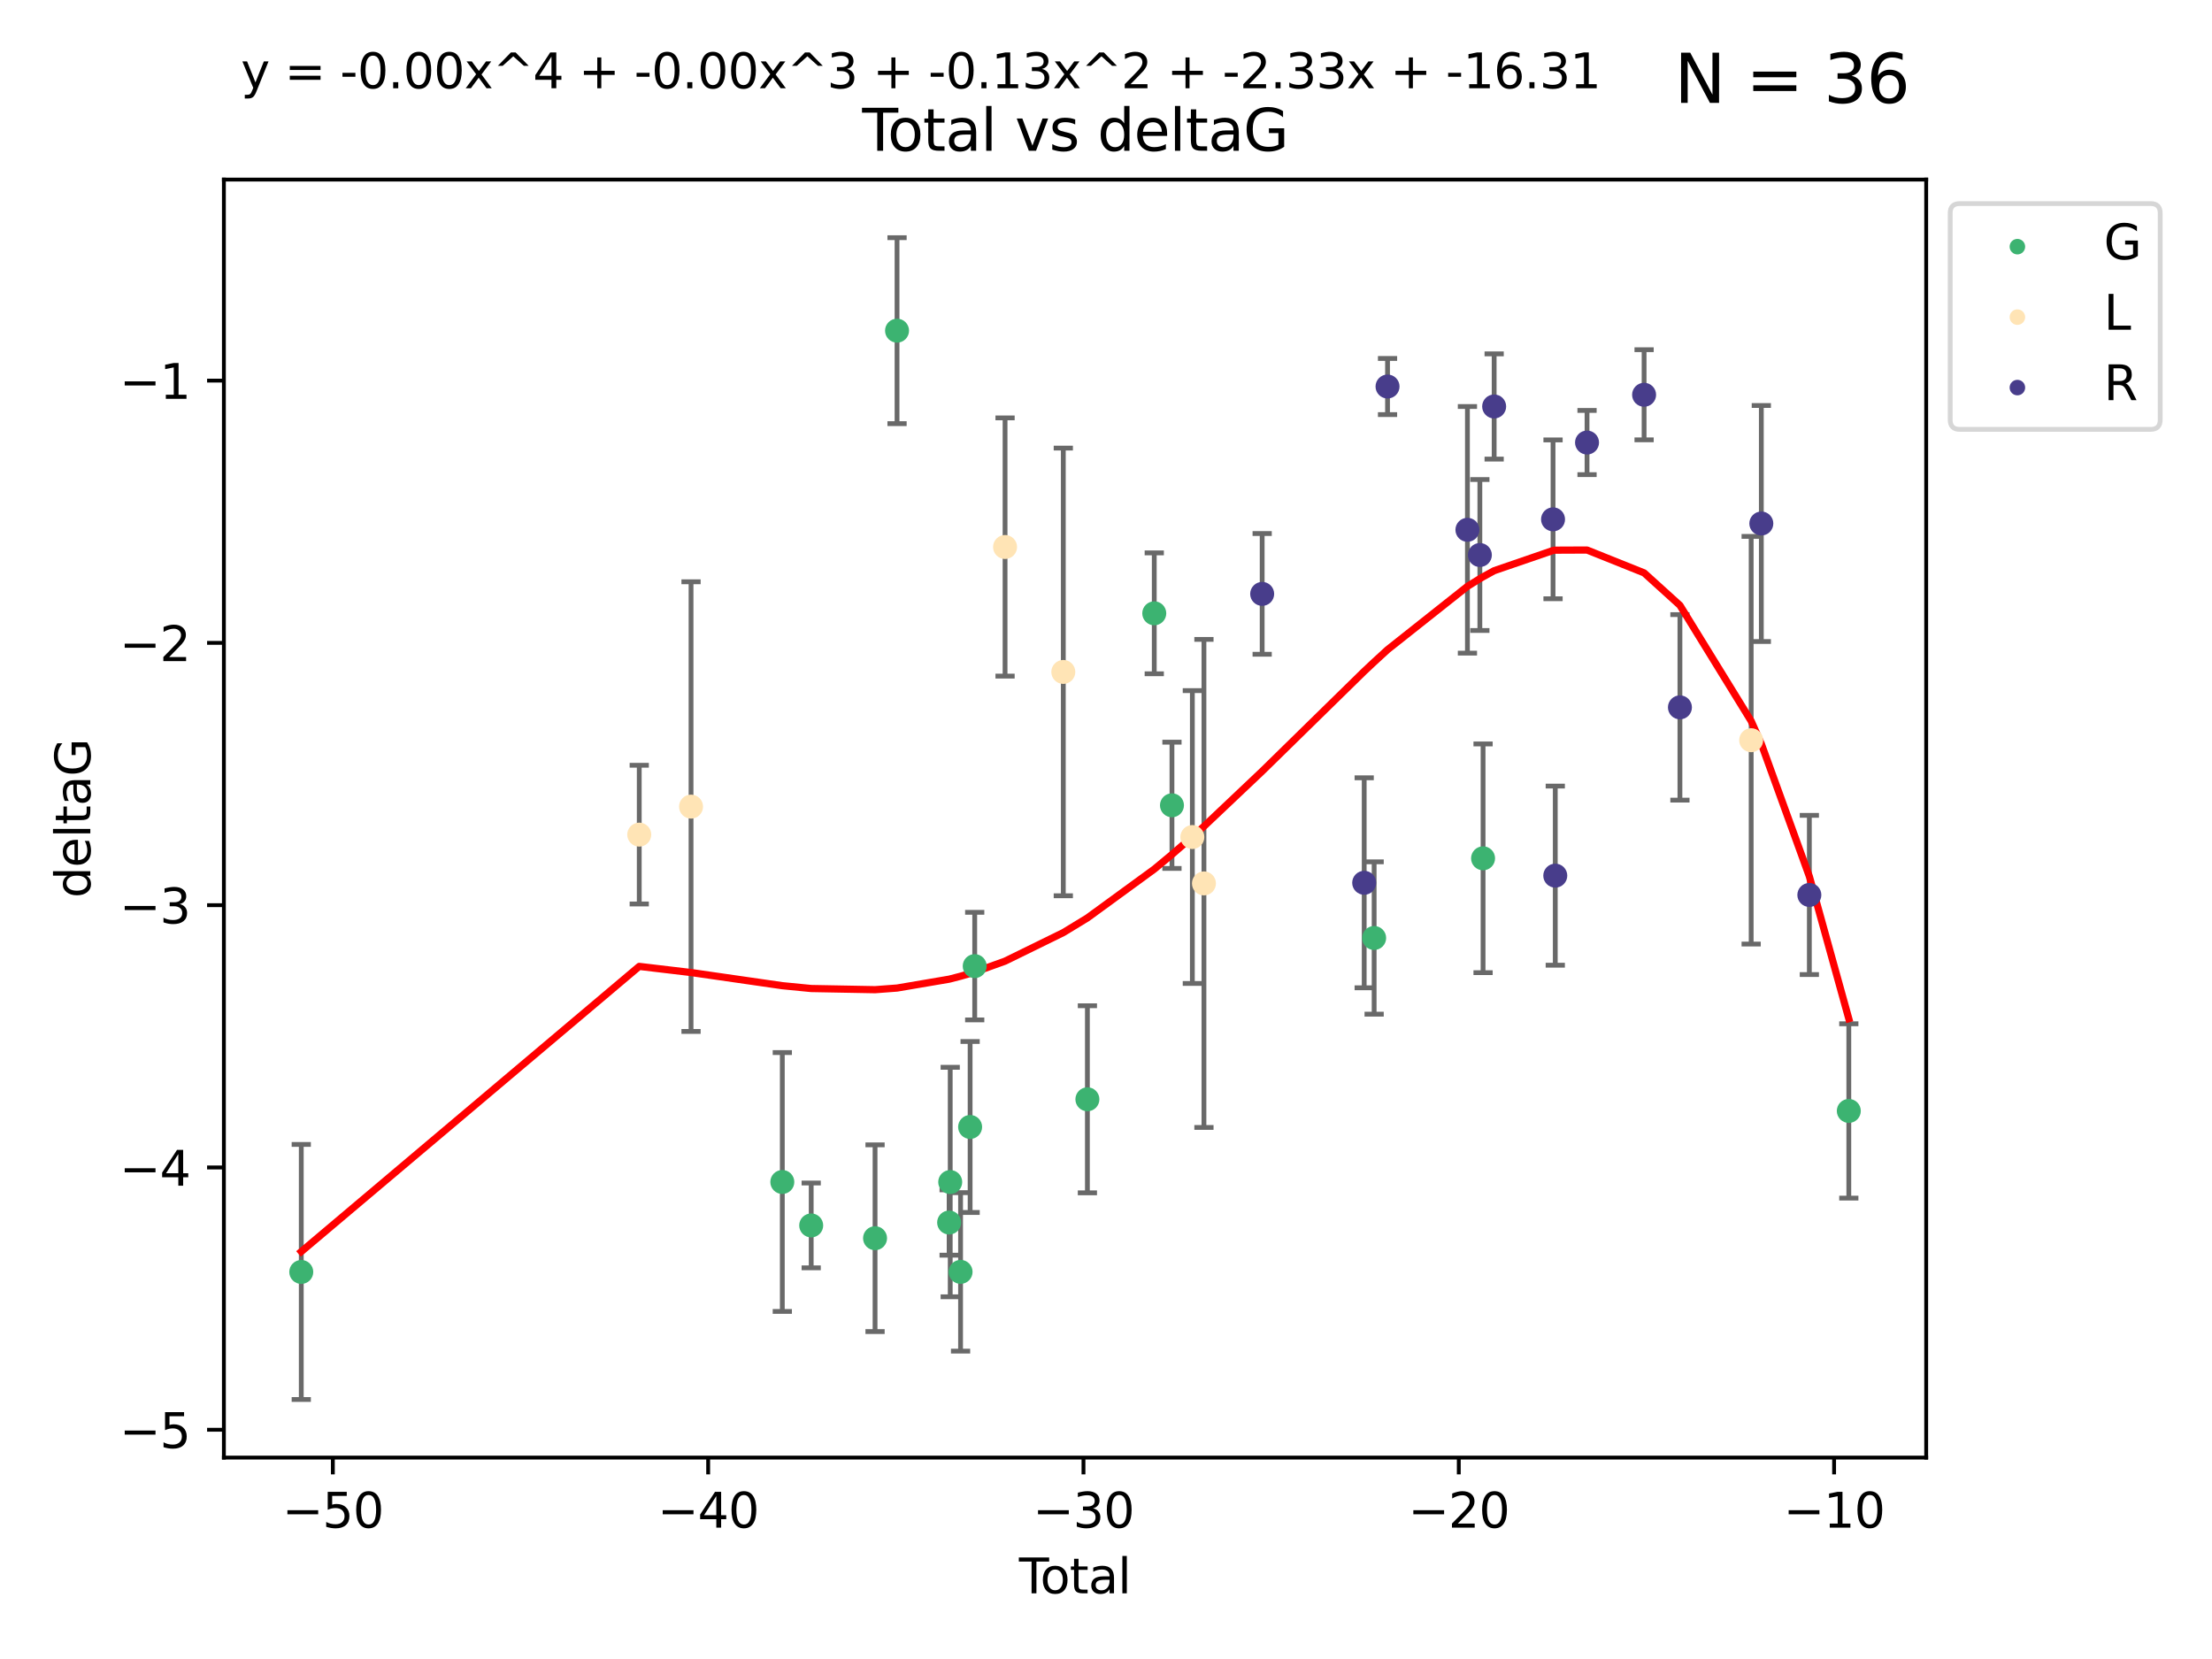 <?xml version="1.0" encoding="utf-8" standalone="no"?>
<!DOCTYPE svg PUBLIC "-//W3C//DTD SVG 1.1//EN"
  "http://www.w3.org/Graphics/SVG/1.1/DTD/svg11.dtd">
<svg xmlns:xlink="http://www.w3.org/1999/xlink" width="460.8pt" height="345.6pt" viewBox="0 0 460.8 345.6" xmlns="http://www.w3.org/2000/svg" version="1.1">
 <defs>
  <style type="text/css">*{stroke-linejoin: round; stroke-linecap: butt}</style>
 </defs>
 <g id="figure_1">
  <g id="patch_1">
   <path d="M 0 345.6 
L 460.8 345.6 
L 460.8 0 
L 0 0 
z
" style="fill: #ffffff"/>
  </g>
  <g id="axes_1">
   <g id="patch_2">
    <path d="M 46.64 303.64 
L 401.26 303.64 
L 401.26 37.411 
L 46.64 37.411 
z
" style="fill: #ffffff"/>
   </g>
   <g id="PathCollection_1">
    <defs>
     <path id="m46ffeec242" d="M 0 1.118 
C 0.297 1.118 0.581 1 0.791 0.791 
C 1 0.581 1.118 0.297 1.118 0 
C 1.118 -0.297 1 -0.581 0.791 -0.791 
C 0.581 -1 0.297 -1.118 0 -1.118 
C -0.297 -1.118 -0.581 -1 -0.791 -0.791 
C -1 -0.581 -1.118 -0.297 -1.118 0 
C -1.118 0.297 -1 0.581 -0.791 0.791 
C -0.581 1 -0.297 1.118 0 1.118 
z
" style="stroke: #3cb371"/>
    </defs>
    <g clip-path="url(#p11e3624a87)">
     <use xlink:href="#m46ffeec242" x="62.759" y="264.972" style="fill: #3cb371; stroke: #3cb371"/>
     <use xlink:href="#m46ffeec242" x="162.97" y="246.229" style="fill: #3cb371; stroke: #3cb371"/>
     <use xlink:href="#m46ffeec242" x="168.987" y="255.28" style="fill: #3cb371; stroke: #3cb371"/>
     <use xlink:href="#m46ffeec242" x="182.29" y="257.942" style="fill: #3cb371; stroke: #3cb371"/>
     <use xlink:href="#m46ffeec242" x="186.871" y="68.883" style="fill: #3cb371; stroke: #3cb371"/>
     <use xlink:href="#m46ffeec242" x="197.722" y="254.674" style="fill: #3cb371; stroke: #3cb371"/>
     <use xlink:href="#m46ffeec242" x="197.948" y="246.241" style="fill: #3cb371; stroke: #3cb371"/>
     <use xlink:href="#m46ffeec242" x="200.104" y="264.956" style="fill: #3cb371; stroke: #3cb371"/>
     <use xlink:href="#m46ffeec242" x="202.094" y="234.768" style="fill: #3cb371; stroke: #3cb371"/>
     <use xlink:href="#m46ffeec242" x="203.051" y="201.259" style="fill: #3cb371; stroke: #3cb371"/>
     <use xlink:href="#m46ffeec242" x="226.525" y="229.002" style="fill: #3cb371; stroke: #3cb371"/>
     <use xlink:href="#m46ffeec242" x="240.454" y="127.765" style="fill: #3cb371; stroke: #3cb371"/>
     <use xlink:href="#m46ffeec242" x="244.141" y="167.759" style="fill: #3cb371; stroke: #3cb371"/>
     <use xlink:href="#m46ffeec242" x="286.259" y="195.399" style="fill: #3cb371; stroke: #3cb371"/>
     <use xlink:href="#m46ffeec242" x="308.95" y="178.803" style="fill: #3cb371; stroke: #3cb371"/>
     <use xlink:href="#m46ffeec242" x="385.141" y="231.428" style="fill: #3cb371; stroke: #3cb371"/>
    </g>
   </g>
   <g id="PathCollection_2">
    <defs>
     <path id="m6ffa0f7baf" d="M 0 1.118 
C 0.297 1.118 0.581 1 0.791 0.791 
C 1 0.581 1.118 0.297 1.118 0 
C 1.118 -0.297 1 -0.581 0.791 -0.791 
C 0.581 -1 0.297 -1.118 0 -1.118 
C -0.297 -1.118 -0.581 -1 -0.791 -0.791 
C -1 -0.581 -1.118 -0.297 -1.118 0 
C -1.118 0.297 -1 0.581 -0.791 0.791 
C -0.581 1 -0.297 1.118 0 1.118 
z
" style="stroke: #ffe4b5"/>
    </defs>
    <g clip-path="url(#p11e3624a87)">
     <use xlink:href="#m6ffa0f7baf" x="133.166" y="173.867" style="fill: #ffe4b5; stroke: #ffe4b5"/>
     <use xlink:href="#m6ffa0f7baf" x="143.957" y="168.033" style="fill: #ffe4b5; stroke: #ffe4b5"/>
     <use xlink:href="#m6ffa0f7baf" x="209.373" y="113.949" style="fill: #ffe4b5; stroke: #ffe4b5"/>
     <use xlink:href="#m6ffa0f7baf" x="221.507" y="139.975" style="fill: #ffe4b5; stroke: #ffe4b5"/>
     <use xlink:href="#m6ffa0f7baf" x="248.388" y="174.371" style="fill: #ffe4b5; stroke: #ffe4b5"/>
     <use xlink:href="#m6ffa0f7baf" x="250.804" y="184.029" style="fill: #ffe4b5; stroke: #ffe4b5"/>
     <use xlink:href="#m6ffa0f7baf" x="364.8" y="154.198" style="fill: #ffe4b5; stroke: #ffe4b5"/>
    </g>
   </g>
   <g id="PathCollection_3">
    <defs>
     <path id="m40c342fd7d" d="M 0 1.118 
C 0.297 1.118 0.581 1 0.791 0.791 
C 1 0.581 1.118 0.297 1.118 0 
C 1.118 -0.297 1 -0.581 0.791 -0.791 
C 0.581 -1 0.297 -1.118 0 -1.118 
C -0.297 -1.118 -0.581 -1 -0.791 -0.791 
C -1 -0.581 -1.118 -0.297 -1.118 0 
C -1.118 0.297 -1 0.581 -0.791 0.791 
C -0.581 1 -0.297 1.118 0 1.118 
z
" style="stroke: #483d8b"/>
    </defs>
    <g clip-path="url(#p11e3624a87)">
     <use xlink:href="#m40c342fd7d" x="262.933" y="123.719" style="fill: #483d8b; stroke: #483d8b"/>
     <use xlink:href="#m40c342fd7d" x="284.186" y="183.902" style="fill: #483d8b; stroke: #483d8b"/>
     <use xlink:href="#m40c342fd7d" x="289.049" y="80.519" style="fill: #483d8b; stroke: #483d8b"/>
     <use xlink:href="#m40c342fd7d" x="305.692" y="110.37" style="fill: #483d8b; stroke: #483d8b"/>
     <use xlink:href="#m40c342fd7d" x="308.282" y="115.619" style="fill: #483d8b; stroke: #483d8b"/>
     <use xlink:href="#m40c342fd7d" x="311.259" y="84.676" style="fill: #483d8b; stroke: #483d8b"/>
     <use xlink:href="#m40c342fd7d" x="323.526" y="108.187" style="fill: #483d8b; stroke: #483d8b"/>
     <use xlink:href="#m40c342fd7d" x="323.993" y="182.412" style="fill: #483d8b; stroke: #483d8b"/>
     <use xlink:href="#m40c342fd7d" x="330.608" y="92.189" style="fill: #483d8b; stroke: #483d8b"/>
     <use xlink:href="#m40c342fd7d" x="342.495" y="82.238" style="fill: #483d8b; stroke: #483d8b"/>
     <use xlink:href="#m40c342fd7d" x="349.96" y="147.356" style="fill: #483d8b; stroke: #483d8b"/>
     <use xlink:href="#m40c342fd7d" x="366.916" y="109.055" style="fill: #483d8b; stroke: #483d8b"/>
     <use xlink:href="#m40c342fd7d" x="376.92" y="186.434" style="fill: #483d8b; stroke: #483d8b"/>
    </g>
   </g>
   <g id="matplotlib.axis_1">
    <g id="xtick_1">
     <g id="line2d_1">
      <defs>
       <path id="m25472e4d29" d="M 0 0 
L 0 3.5 
" style="stroke: #000000; stroke-width: 0.8"/>
      </defs>
      <g>
       <use xlink:href="#m25472e4d29" x="69.339" y="303.64" style="stroke: #000000; stroke-width: 0.8"/>
      </g>
     </g>
     <g id="text_1">
      <!-- −50 -->
      <g transform="translate(58.787 318.238)scale(0.1 -0.1)">
       <defs>
        <path id="DejaVuSans-2212" d="M 678 2272 
L 4684 2272 
L 4684 1741 
L 678 1741 
L 678 2272 
z
" transform="scale(0.016)"/>
        <path id="DejaVuSans-35" d="M 691 4666 
L 3169 4666 
L 3169 4134 
L 1269 4134 
L 1269 2991 
Q 1406 3038 1543 3061 
Q 1681 3084 1819 3084 
Q 2600 3084 3056 2656 
Q 3513 2228 3513 1497 
Q 3513 744 3044 326 
Q 2575 -91 1722 -91 
Q 1428 -91 1123 -41 
Q 819 9 494 109 
L 494 744 
Q 775 591 1075 516 
Q 1375 441 1709 441 
Q 2250 441 2565 725 
Q 2881 1009 2881 1497 
Q 2881 1984 2565 2268 
Q 2250 2553 1709 2553 
Q 1456 2553 1204 2497 
Q 953 2441 691 2322 
L 691 4666 
z
" transform="scale(0.016)"/>
        <path id="DejaVuSans-30" d="M 2034 4250 
Q 1547 4250 1301 3770 
Q 1056 3291 1056 2328 
Q 1056 1369 1301 889 
Q 1547 409 2034 409 
Q 2525 409 2770 889 
Q 3016 1369 3016 2328 
Q 3016 3291 2770 3770 
Q 2525 4250 2034 4250 
z
M 2034 4750 
Q 2819 4750 3233 4129 
Q 3647 3509 3647 2328 
Q 3647 1150 3233 529 
Q 2819 -91 2034 -91 
Q 1250 -91 836 529 
Q 422 1150 422 2328 
Q 422 3509 836 4129 
Q 1250 4750 2034 4750 
z
" transform="scale(0.016)"/>
       </defs>
       <use xlink:href="#DejaVuSans-2212"/>
       <use xlink:href="#DejaVuSans-35" x="83.789"/>
       <use xlink:href="#DejaVuSans-30" x="147.412"/>
      </g>
     </g>
    </g>
    <g id="xtick_2">
     <g id="line2d_2">
      <g>
       <use xlink:href="#m25472e4d29" x="147.523" y="303.64" style="stroke: #000000; stroke-width: 0.8"/>
      </g>
     </g>
     <g id="text_2">
      <!-- −40 -->
      <g transform="translate(136.971 318.238)scale(0.1 -0.1)">
       <defs>
        <path id="DejaVuSans-34" d="M 2419 4116 
L 825 1625 
L 2419 1625 
L 2419 4116 
z
M 2253 4666 
L 3047 4666 
L 3047 1625 
L 3713 1625 
L 3713 1100 
L 3047 1100 
L 3047 0 
L 2419 0 
L 2419 1100 
L 313 1100 
L 313 1709 
L 2253 4666 
z
" transform="scale(0.016)"/>
       </defs>
       <use xlink:href="#DejaVuSans-2212"/>
       <use xlink:href="#DejaVuSans-34" x="83.789"/>
       <use xlink:href="#DejaVuSans-30" x="147.412"/>
      </g>
     </g>
    </g>
    <g id="xtick_3">
     <g id="line2d_3">
      <g>
       <use xlink:href="#m25472e4d29" x="225.708" y="303.64" style="stroke: #000000; stroke-width: 0.8"/>
      </g>
     </g>
     <g id="text_3">
      <!-- −30 -->
      <g transform="translate(215.155 318.238)scale(0.1 -0.1)">
       <defs>
        <path id="DejaVuSans-33" d="M 2597 2516 
Q 3050 2419 3304 2112 
Q 3559 1806 3559 1356 
Q 3559 666 3084 287 
Q 2609 -91 1734 -91 
Q 1441 -91 1130 -33 
Q 819 25 488 141 
L 488 750 
Q 750 597 1062 519 
Q 1375 441 1716 441 
Q 2309 441 2620 675 
Q 2931 909 2931 1356 
Q 2931 1769 2642 2001 
Q 2353 2234 1838 2234 
L 1294 2234 
L 1294 2753 
L 1863 2753 
Q 2328 2753 2575 2939 
Q 2822 3125 2822 3475 
Q 2822 3834 2567 4026 
Q 2313 4219 1838 4219 
Q 1578 4219 1281 4162 
Q 984 4106 628 3988 
L 628 4550 
Q 988 4650 1302 4700 
Q 1616 4750 1894 4750 
Q 2613 4750 3031 4423 
Q 3450 4097 3450 3541 
Q 3450 3153 3228 2886 
Q 3006 2619 2597 2516 
z
" transform="scale(0.016)"/>
       </defs>
       <use xlink:href="#DejaVuSans-2212"/>
       <use xlink:href="#DejaVuSans-33" x="83.789"/>
       <use xlink:href="#DejaVuSans-30" x="147.412"/>
      </g>
     </g>
    </g>
    <g id="xtick_4">
     <g id="line2d_4">
      <g>
       <use xlink:href="#m25472e4d29" x="303.892" y="303.64" style="stroke: #000000; stroke-width: 0.8"/>
      </g>
     </g>
     <g id="text_4">
      <!-- −20 -->
      <g transform="translate(293.34 318.238)scale(0.1 -0.1)">
       <defs>
        <path id="DejaVuSans-32" d="M 1228 531 
L 3431 531 
L 3431 0 
L 469 0 
L 469 531 
Q 828 903 1448 1529 
Q 2069 2156 2228 2338 
Q 2531 2678 2651 2914 
Q 2772 3150 2772 3378 
Q 2772 3750 2511 3984 
Q 2250 4219 1831 4219 
Q 1534 4219 1204 4116 
Q 875 4013 500 3803 
L 500 4441 
Q 881 4594 1212 4672 
Q 1544 4750 1819 4750 
Q 2544 4750 2975 4387 
Q 3406 4025 3406 3419 
Q 3406 3131 3298 2873 
Q 3191 2616 2906 2266 
Q 2828 2175 2409 1742 
Q 1991 1309 1228 531 
z
" transform="scale(0.016)"/>
       </defs>
       <use xlink:href="#DejaVuSans-2212"/>
       <use xlink:href="#DejaVuSans-32" x="83.789"/>
       <use xlink:href="#DejaVuSans-30" x="147.412"/>
      </g>
     </g>
    </g>
    <g id="xtick_5">
     <g id="line2d_5">
      <g>
       <use xlink:href="#m25472e4d29" x="382.076" y="303.64" style="stroke: #000000; stroke-width: 0.8"/>
      </g>
     </g>
     <g id="text_5">
      <!-- −10 -->
      <g transform="translate(371.524 318.238)scale(0.1 -0.1)">
       <defs>
        <path id="DejaVuSans-31" d="M 794 531 
L 1825 531 
L 1825 4091 
L 703 3866 
L 703 4441 
L 1819 4666 
L 2450 4666 
L 2450 531 
L 3481 531 
L 3481 0 
L 794 0 
L 794 531 
z
" transform="scale(0.016)"/>
       </defs>
       <use xlink:href="#DejaVuSans-2212"/>
       <use xlink:href="#DejaVuSans-31" x="83.789"/>
       <use xlink:href="#DejaVuSans-30" x="147.412"/>
      </g>
     </g>
    </g>
    <g id="text_6">
     <!-- Total -->
     <g transform="translate(212.273 331.917)scale(0.1 -0.1)">
      <defs>
       <path id="DejaVuSans-54" d="M -19 4666 
L 3928 4666 
L 3928 4134 
L 2272 4134 
L 2272 0 
L 1638 0 
L 1638 4134 
L -19 4134 
L -19 4666 
z
" transform="scale(0.016)"/>
       <path id="DejaVuSans-6f" d="M 1959 3097 
Q 1497 3097 1228 2736 
Q 959 2375 959 1747 
Q 959 1119 1226 758 
Q 1494 397 1959 397 
Q 2419 397 2687 759 
Q 2956 1122 2956 1747 
Q 2956 2369 2687 2733 
Q 2419 3097 1959 3097 
z
M 1959 3584 
Q 2709 3584 3137 3096 
Q 3566 2609 3566 1747 
Q 3566 888 3137 398 
Q 2709 -91 1959 -91 
Q 1206 -91 779 398 
Q 353 888 353 1747 
Q 353 2609 779 3096 
Q 1206 3584 1959 3584 
z
" transform="scale(0.016)"/>
       <path id="DejaVuSans-74" d="M 1172 4494 
L 1172 3500 
L 2356 3500 
L 2356 3053 
L 1172 3053 
L 1172 1153 
Q 1172 725 1289 603 
Q 1406 481 1766 481 
L 2356 481 
L 2356 0 
L 1766 0 
Q 1100 0 847 248 
Q 594 497 594 1153 
L 594 3053 
L 172 3053 
L 172 3500 
L 594 3500 
L 594 4494 
L 1172 4494 
z
" transform="scale(0.016)"/>
       <path id="DejaVuSans-61" d="M 2194 1759 
Q 1497 1759 1228 1600 
Q 959 1441 959 1056 
Q 959 750 1161 570 
Q 1363 391 1709 391 
Q 2188 391 2477 730 
Q 2766 1069 2766 1631 
L 2766 1759 
L 2194 1759 
z
M 3341 1997 
L 3341 0 
L 2766 0 
L 2766 531 
Q 2569 213 2275 61 
Q 1981 -91 1556 -91 
Q 1019 -91 701 211 
Q 384 513 384 1019 
Q 384 1609 779 1909 
Q 1175 2209 1959 2209 
L 2766 2209 
L 2766 2266 
Q 2766 2663 2505 2880 
Q 2244 3097 1772 3097 
Q 1472 3097 1187 3025 
Q 903 2953 641 2809 
L 641 3341 
Q 956 3463 1253 3523 
Q 1550 3584 1831 3584 
Q 2591 3584 2966 3190 
Q 3341 2797 3341 1997 
z
" transform="scale(0.016)"/>
       <path id="DejaVuSans-6c" d="M 603 4863 
L 1178 4863 
L 1178 0 
L 603 0 
L 603 4863 
z
" transform="scale(0.016)"/>
      </defs>
      <use xlink:href="#DejaVuSans-54"/>
      <use xlink:href="#DejaVuSans-6f" x="44.084"/>
      <use xlink:href="#DejaVuSans-74" x="105.266"/>
      <use xlink:href="#DejaVuSans-61" x="144.475"/>
      <use xlink:href="#DejaVuSans-6c" x="205.754"/>
     </g>
    </g>
   </g>
   <g id="matplotlib.axis_2">
    <g id="ytick_1">
     <g id="line2d_6">
      <defs>
       <path id="m2f6dc190e8" d="M 0 0 
L -3.5 0 
" style="stroke: #000000; stroke-width: 0.8"/>
      </defs>
      <g>
       <use xlink:href="#m2f6dc190e8" x="46.64" y="297.844" style="stroke: #000000; stroke-width: 0.8"/>
      </g>
     </g>
     <g id="text_7">
      <!-- −5 -->
      <g transform="translate(24.898 301.643)scale(0.1 -0.1)">
       <use xlink:href="#DejaVuSans-2212"/>
       <use xlink:href="#DejaVuSans-35" x="83.789"/>
      </g>
     </g>
    </g>
    <g id="ytick_2">
     <g id="line2d_7">
      <g>
       <use xlink:href="#m2f6dc190e8" x="46.64" y="243.204" style="stroke: #000000; stroke-width: 0.8"/>
      </g>
     </g>
     <g id="text_8">
      <!-- −4 -->
      <g transform="translate(24.898 247.003)scale(0.1 -0.1)">
       <use xlink:href="#DejaVuSans-2212"/>
       <use xlink:href="#DejaVuSans-34" x="83.789"/>
      </g>
     </g>
    </g>
    <g id="ytick_3">
     <g id="line2d_8">
      <g>
       <use xlink:href="#m2f6dc190e8" x="46.64" y="188.564" style="stroke: #000000; stroke-width: 0.8"/>
      </g>
     </g>
     <g id="text_9">
      <!-- −3 -->
      <g transform="translate(24.898 192.364)scale(0.1 -0.1)">
       <use xlink:href="#DejaVuSans-2212"/>
       <use xlink:href="#DejaVuSans-33" x="83.789"/>
      </g>
     </g>
    </g>
    <g id="ytick_4">
     <g id="line2d_9">
      <g>
       <use xlink:href="#m2f6dc190e8" x="46.64" y="133.924" style="stroke: #000000; stroke-width: 0.8"/>
      </g>
     </g>
     <g id="text_10">
      <!-- −2 -->
      <g transform="translate(24.898 137.724)scale(0.1 -0.1)">
       <use xlink:href="#DejaVuSans-2212"/>
       <use xlink:href="#DejaVuSans-32" x="83.789"/>
      </g>
     </g>
    </g>
    <g id="ytick_5">
     <g id="line2d_10">
      <g>
       <use xlink:href="#m2f6dc190e8" x="46.64" y="79.284" style="stroke: #000000; stroke-width: 0.8"/>
      </g>
     </g>
     <g id="text_11">
      <!-- −1 -->
      <g transform="translate(24.898 83.084)scale(0.1 -0.1)">
       <use xlink:href="#DejaVuSans-2212"/>
       <use xlink:href="#DejaVuSans-31" x="83.789"/>
      </g>
     </g>
    </g>
    <g id="text_12">
     <!-- deltaG -->
     <g transform="translate(18.818 187.064)rotate(-90)scale(0.1 -0.1)">
      <defs>
       <path id="DejaVuSans-64" d="M 2906 2969 
L 2906 4863 
L 3481 4863 
L 3481 0 
L 2906 0 
L 2906 525 
Q 2725 213 2448 61 
Q 2172 -91 1784 -91 
Q 1150 -91 751 415 
Q 353 922 353 1747 
Q 353 2572 751 3078 
Q 1150 3584 1784 3584 
Q 2172 3584 2448 3432 
Q 2725 3281 2906 2969 
z
M 947 1747 
Q 947 1113 1208 752 
Q 1469 391 1925 391 
Q 2381 391 2643 752 
Q 2906 1113 2906 1747 
Q 2906 2381 2643 2742 
Q 2381 3103 1925 3103 
Q 1469 3103 1208 2742 
Q 947 2381 947 1747 
z
" transform="scale(0.016)"/>
       <path id="DejaVuSans-65" d="M 3597 1894 
L 3597 1613 
L 953 1613 
Q 991 1019 1311 708 
Q 1631 397 2203 397 
Q 2534 397 2845 478 
Q 3156 559 3463 722 
L 3463 178 
Q 3153 47 2828 -22 
Q 2503 -91 2169 -91 
Q 1331 -91 842 396 
Q 353 884 353 1716 
Q 353 2575 817 3079 
Q 1281 3584 2069 3584 
Q 2775 3584 3186 3129 
Q 3597 2675 3597 1894 
z
M 3022 2063 
Q 3016 2534 2758 2815 
Q 2500 3097 2075 3097 
Q 1594 3097 1305 2825 
Q 1016 2553 972 2059 
L 3022 2063 
z
" transform="scale(0.016)"/>
       <path id="DejaVuSans-47" d="M 3809 666 
L 3809 1919 
L 2778 1919 
L 2778 2438 
L 4434 2438 
L 4434 434 
Q 4069 175 3628 42 
Q 3188 -91 2688 -91 
Q 1594 -91 976 548 
Q 359 1188 359 2328 
Q 359 3472 976 4111 
Q 1594 4750 2688 4750 
Q 3144 4750 3555 4637 
Q 3966 4525 4313 4306 
L 4313 3634 
Q 3963 3931 3569 4081 
Q 3175 4231 2741 4231 
Q 1884 4231 1454 3753 
Q 1025 3275 1025 2328 
Q 1025 1384 1454 906 
Q 1884 428 2741 428 
Q 3075 428 3337 486 
Q 3600 544 3809 666 
z
" transform="scale(0.016)"/>
      </defs>
      <use xlink:href="#DejaVuSans-64"/>
      <use xlink:href="#DejaVuSans-65" x="63.477"/>
      <use xlink:href="#DejaVuSans-6c" x="125"/>
      <use xlink:href="#DejaVuSans-74" x="152.783"/>
      <use xlink:href="#DejaVuSans-61" x="191.992"/>
      <use xlink:href="#DejaVuSans-47" x="253.271"/>
     </g>
    </g>
   </g>
   <g id="LineCollection_1">
    <path d="M 62.759 291.539 
L 62.759 238.405 
" clip-path="url(#p11e3624a87)" style="fill: none; stroke: #696969"/>
    <path d="M 162.97 273.192 
L 162.97 219.267 
" clip-path="url(#p11e3624a87)" style="fill: none; stroke: #696969"/>
    <path d="M 168.987 264.116 
L 168.987 246.445 
" clip-path="url(#p11e3624a87)" style="fill: none; stroke: #696969"/>
    <path d="M 182.29 277.391 
L 182.29 238.493 
" clip-path="url(#p11e3624a87)" style="fill: none; stroke: #696969"/>
    <path d="M 186.871 88.254 
L 186.871 49.513 
" clip-path="url(#p11e3624a87)" style="fill: none; stroke: #696969"/>
    <path d="M 197.722 261.477 
L 197.722 247.87 
" clip-path="url(#p11e3624a87)" style="fill: none; stroke: #696969"/>
    <path d="M 197.948 270.142 
L 197.948 222.34 
" clip-path="url(#p11e3624a87)" style="fill: none; stroke: #696969"/>
    <path d="M 200.104 281.463 
L 200.104 248.45 
" clip-path="url(#p11e3624a87)" style="fill: none; stroke: #696969"/>
    <path d="M 202.094 252.578 
L 202.094 216.959 
" clip-path="url(#p11e3624a87)" style="fill: none; stroke: #696969"/>
    <path d="M 203.051 212.466 
L 203.051 190.051 
" clip-path="url(#p11e3624a87)" style="fill: none; stroke: #696969"/>
    <path d="M 226.525 248.489 
L 226.525 209.516 
" clip-path="url(#p11e3624a87)" style="fill: none; stroke: #696969"/>
    <path d="M 240.454 140.357 
L 240.454 115.174 
" clip-path="url(#p11e3624a87)" style="fill: none; stroke: #696969"/>
    <path d="M 244.141 180.911 
L 244.141 154.608 
" clip-path="url(#p11e3624a87)" style="fill: none; stroke: #696969"/>
    <path d="M 286.259 211.267 
L 286.259 179.53 
" clip-path="url(#p11e3624a87)" style="fill: none; stroke: #696969"/>
    <path d="M 308.95 202.627 
L 308.95 154.978 
" clip-path="url(#p11e3624a87)" style="fill: none; stroke: #696969"/>
    <path d="M 385.141 249.586 
L 385.141 213.27 
" clip-path="url(#p11e3624a87)" style="fill: none; stroke: #696969"/>
   </g>
   <g id="line2d_11">
    <defs>
     <path id="m26dbf24ddf" d="M 2 0 
L -2 -0 
" style="stroke: #696969"/>
    </defs>
    <g clip-path="url(#p11e3624a87)">
     <use xlink:href="#m26dbf24ddf" x="62.759" y="291.539" style="fill: #696969; stroke: #696969"/>
     <use xlink:href="#m26dbf24ddf" x="162.97" y="273.192" style="fill: #696969; stroke: #696969"/>
     <use xlink:href="#m26dbf24ddf" x="168.987" y="264.116" style="fill: #696969; stroke: #696969"/>
     <use xlink:href="#m26dbf24ddf" x="182.29" y="277.391" style="fill: #696969; stroke: #696969"/>
     <use xlink:href="#m26dbf24ddf" x="186.871" y="88.254" style="fill: #696969; stroke: #696969"/>
     <use xlink:href="#m26dbf24ddf" x="197.722" y="261.477" style="fill: #696969; stroke: #696969"/>
     <use xlink:href="#m26dbf24ddf" x="197.948" y="270.142" style="fill: #696969; stroke: #696969"/>
     <use xlink:href="#m26dbf24ddf" x="200.104" y="281.463" style="fill: #696969; stroke: #696969"/>
     <use xlink:href="#m26dbf24ddf" x="202.094" y="252.578" style="fill: #696969; stroke: #696969"/>
     <use xlink:href="#m26dbf24ddf" x="203.051" y="212.466" style="fill: #696969; stroke: #696969"/>
     <use xlink:href="#m26dbf24ddf" x="226.525" y="248.489" style="fill: #696969; stroke: #696969"/>
     <use xlink:href="#m26dbf24ddf" x="240.454" y="140.357" style="fill: #696969; stroke: #696969"/>
     <use xlink:href="#m26dbf24ddf" x="244.141" y="180.911" style="fill: #696969; stroke: #696969"/>
     <use xlink:href="#m26dbf24ddf" x="286.259" y="211.267" style="fill: #696969; stroke: #696969"/>
     <use xlink:href="#m26dbf24ddf" x="308.95" y="202.627" style="fill: #696969; stroke: #696969"/>
     <use xlink:href="#m26dbf24ddf" x="385.141" y="249.586" style="fill: #696969; stroke: #696969"/>
    </g>
   </g>
   <g id="line2d_12">
    <g clip-path="url(#p11e3624a87)">
     <use xlink:href="#m26dbf24ddf" x="62.759" y="238.405" style="fill: #696969; stroke: #696969"/>
     <use xlink:href="#m26dbf24ddf" x="162.97" y="219.267" style="fill: #696969; stroke: #696969"/>
     <use xlink:href="#m26dbf24ddf" x="168.987" y="246.445" style="fill: #696969; stroke: #696969"/>
     <use xlink:href="#m26dbf24ddf" x="182.29" y="238.493" style="fill: #696969; stroke: #696969"/>
     <use xlink:href="#m26dbf24ddf" x="186.871" y="49.513" style="fill: #696969; stroke: #696969"/>
     <use xlink:href="#m26dbf24ddf" x="197.722" y="247.87" style="fill: #696969; stroke: #696969"/>
     <use xlink:href="#m26dbf24ddf" x="197.948" y="222.34" style="fill: #696969; stroke: #696969"/>
     <use xlink:href="#m26dbf24ddf" x="200.104" y="248.45" style="fill: #696969; stroke: #696969"/>
     <use xlink:href="#m26dbf24ddf" x="202.094" y="216.959" style="fill: #696969; stroke: #696969"/>
     <use xlink:href="#m26dbf24ddf" x="203.051" y="190.051" style="fill: #696969; stroke: #696969"/>
     <use xlink:href="#m26dbf24ddf" x="226.525" y="209.516" style="fill: #696969; stroke: #696969"/>
     <use xlink:href="#m26dbf24ddf" x="240.454" y="115.174" style="fill: #696969; stroke: #696969"/>
     <use xlink:href="#m26dbf24ddf" x="244.141" y="154.608" style="fill: #696969; stroke: #696969"/>
     <use xlink:href="#m26dbf24ddf" x="286.259" y="179.53" style="fill: #696969; stroke: #696969"/>
     <use xlink:href="#m26dbf24ddf" x="308.95" y="154.978" style="fill: #696969; stroke: #696969"/>
     <use xlink:href="#m26dbf24ddf" x="385.141" y="213.27" style="fill: #696969; stroke: #696969"/>
    </g>
   </g>
   <g id="LineCollection_2">
    <path d="M 133.166 188.312 
L 133.166 159.422 
" clip-path="url(#p11e3624a87)" style="fill: none; stroke: #696969"/>
    <path d="M 143.957 214.868 
L 143.957 121.197 
" clip-path="url(#p11e3624a87)" style="fill: none; stroke: #696969"/>
    <path d="M 209.373 140.845 
L 209.373 87.053 
" clip-path="url(#p11e3624a87)" style="fill: none; stroke: #696969"/>
    <path d="M 221.507 186.607 
L 221.507 93.342 
" clip-path="url(#p11e3624a87)" style="fill: none; stroke: #696969"/>
    <path d="M 248.388 204.872 
L 248.388 143.869 
" clip-path="url(#p11e3624a87)" style="fill: none; stroke: #696969"/>
    <path d="M 250.804 234.864 
L 250.804 133.193 
" clip-path="url(#p11e3624a87)" style="fill: none; stroke: #696969"/>
    <path d="M 364.8 196.659 
L 364.8 111.737 
" clip-path="url(#p11e3624a87)" style="fill: none; stroke: #696969"/>
   </g>
   <g id="line2d_13">
    <g clip-path="url(#p11e3624a87)">
     <use xlink:href="#m26dbf24ddf" x="133.166" y="188.312" style="fill: #696969; stroke: #696969"/>
     <use xlink:href="#m26dbf24ddf" x="143.957" y="214.868" style="fill: #696969; stroke: #696969"/>
     <use xlink:href="#m26dbf24ddf" x="209.373" y="140.845" style="fill: #696969; stroke: #696969"/>
     <use xlink:href="#m26dbf24ddf" x="221.507" y="186.607" style="fill: #696969; stroke: #696969"/>
     <use xlink:href="#m26dbf24ddf" x="248.388" y="204.872" style="fill: #696969; stroke: #696969"/>
     <use xlink:href="#m26dbf24ddf" x="250.804" y="234.864" style="fill: #696969; stroke: #696969"/>
     <use xlink:href="#m26dbf24ddf" x="364.8" y="196.659" style="fill: #696969; stroke: #696969"/>
    </g>
   </g>
   <g id="line2d_14">
    <g clip-path="url(#p11e3624a87)">
     <use xlink:href="#m26dbf24ddf" x="133.166" y="159.422" style="fill: #696969; stroke: #696969"/>
     <use xlink:href="#m26dbf24ddf" x="143.957" y="121.197" style="fill: #696969; stroke: #696969"/>
     <use xlink:href="#m26dbf24ddf" x="209.373" y="87.053" style="fill: #696969; stroke: #696969"/>
     <use xlink:href="#m26dbf24ddf" x="221.507" y="93.342" style="fill: #696969; stroke: #696969"/>
     <use xlink:href="#m26dbf24ddf" x="248.388" y="143.869" style="fill: #696969; stroke: #696969"/>
     <use xlink:href="#m26dbf24ddf" x="250.804" y="133.193" style="fill: #696969; stroke: #696969"/>
     <use xlink:href="#m26dbf24ddf" x="364.8" y="111.737" style="fill: #696969; stroke: #696969"/>
    </g>
   </g>
   <g id="LineCollection_3">
    <path d="M 262.933 136.293 
L 262.933 111.145 
" clip-path="url(#p11e3624a87)" style="fill: none; stroke: #696969"/>
    <path d="M 284.186 205.775 
L 284.186 162.029 
" clip-path="url(#p11e3624a87)" style="fill: none; stroke: #696969"/>
    <path d="M 289.049 86.364 
L 289.049 74.673 
" clip-path="url(#p11e3624a87)" style="fill: none; stroke: #696969"/>
    <path d="M 305.692 136.06 
L 305.692 84.68 
" clip-path="url(#p11e3624a87)" style="fill: none; stroke: #696969"/>
    <path d="M 308.282 131.34 
L 308.282 99.898 
" clip-path="url(#p11e3624a87)" style="fill: none; stroke: #696969"/>
    <path d="M 311.259 95.636 
L 311.259 73.716 
" clip-path="url(#p11e3624a87)" style="fill: none; stroke: #696969"/>
    <path d="M 323.526 124.731 
L 323.526 91.644 
" clip-path="url(#p11e3624a87)" style="fill: none; stroke: #696969"/>
    <path d="M 323.993 201.07 
L 323.993 163.755 
" clip-path="url(#p11e3624a87)" style="fill: none; stroke: #696969"/>
    <path d="M 330.608 98.879 
L 330.608 85.499 
" clip-path="url(#p11e3624a87)" style="fill: none; stroke: #696969"/>
    <path d="M 342.495 91.629 
L 342.495 72.847 
" clip-path="url(#p11e3624a87)" style="fill: none; stroke: #696969"/>
    <path d="M 349.96 166.68 
L 349.96 128.033 
" clip-path="url(#p11e3624a87)" style="fill: none; stroke: #696969"/>
    <path d="M 366.916 133.639 
L 366.916 84.471 
" clip-path="url(#p11e3624a87)" style="fill: none; stroke: #696969"/>
    <path d="M 376.92 203.016 
L 376.92 169.852 
" clip-path="url(#p11e3624a87)" style="fill: none; stroke: #696969"/>
   </g>
   <g id="line2d_15">
    <g clip-path="url(#p11e3624a87)">
     <use xlink:href="#m26dbf24ddf" x="262.933" y="136.293" style="fill: #696969; stroke: #696969"/>
     <use xlink:href="#m26dbf24ddf" x="284.186" y="205.775" style="fill: #696969; stroke: #696969"/>
     <use xlink:href="#m26dbf24ddf" x="289.049" y="86.364" style="fill: #696969; stroke: #696969"/>
     <use xlink:href="#m26dbf24ddf" x="305.692" y="136.06" style="fill: #696969; stroke: #696969"/>
     <use xlink:href="#m26dbf24ddf" x="308.282" y="131.34" style="fill: #696969; stroke: #696969"/>
     <use xlink:href="#m26dbf24ddf" x="311.259" y="95.636" style="fill: #696969; stroke: #696969"/>
     <use xlink:href="#m26dbf24ddf" x="323.526" y="124.731" style="fill: #696969; stroke: #696969"/>
     <use xlink:href="#m26dbf24ddf" x="323.993" y="201.07" style="fill: #696969; stroke: #696969"/>
     <use xlink:href="#m26dbf24ddf" x="330.608" y="98.879" style="fill: #696969; stroke: #696969"/>
     <use xlink:href="#m26dbf24ddf" x="342.495" y="91.629" style="fill: #696969; stroke: #696969"/>
     <use xlink:href="#m26dbf24ddf" x="349.96" y="166.68" style="fill: #696969; stroke: #696969"/>
     <use xlink:href="#m26dbf24ddf" x="366.916" y="133.639" style="fill: #696969; stroke: #696969"/>
     <use xlink:href="#m26dbf24ddf" x="376.92" y="203.016" style="fill: #696969; stroke: #696969"/>
    </g>
   </g>
   <g id="line2d_16">
    <g clip-path="url(#p11e3624a87)">
     <use xlink:href="#m26dbf24ddf" x="262.933" y="111.145" style="fill: #696969; stroke: #696969"/>
     <use xlink:href="#m26dbf24ddf" x="284.186" y="162.029" style="fill: #696969; stroke: #696969"/>
     <use xlink:href="#m26dbf24ddf" x="289.049" y="74.673" style="fill: #696969; stroke: #696969"/>
     <use xlink:href="#m26dbf24ddf" x="305.692" y="84.68" style="fill: #696969; stroke: #696969"/>
     <use xlink:href="#m26dbf24ddf" x="308.282" y="99.898" style="fill: #696969; stroke: #696969"/>
     <use xlink:href="#m26dbf24ddf" x="311.259" y="73.716" style="fill: #696969; stroke: #696969"/>
     <use xlink:href="#m26dbf24ddf" x="323.526" y="91.644" style="fill: #696969; stroke: #696969"/>
     <use xlink:href="#m26dbf24ddf" x="323.993" y="163.755" style="fill: #696969; stroke: #696969"/>
     <use xlink:href="#m26dbf24ddf" x="330.608" y="85.499" style="fill: #696969; stroke: #696969"/>
     <use xlink:href="#m26dbf24ddf" x="342.495" y="72.847" style="fill: #696969; stroke: #696969"/>
     <use xlink:href="#m26dbf24ddf" x="349.96" y="128.033" style="fill: #696969; stroke: #696969"/>
     <use xlink:href="#m26dbf24ddf" x="366.916" y="84.471" style="fill: #696969; stroke: #696969"/>
     <use xlink:href="#m26dbf24ddf" x="376.92" y="169.852" style="fill: #696969; stroke: #696969"/>
    </g>
   </g>
   <g id="line2d_17">
    <path d="M 62.759 260.732 
L 133.166 201.316 
L 143.957 202.596 
L 162.97 205.336 
L 168.987 205.926 
L 182.29 206.17 
L 186.871 205.828 
L 197.722 203.98 
L 197.948 203.925 
L 200.104 203.366 
L 202.094 202.793 
L 203.051 202.498 
L 209.373 200.223 
L 221.507 194.275 
L 226.525 191.219 
L 240.454 181.058 
L 244.141 177.998 
L 248.388 174.311 
L 250.804 172.143 
L 262.933 160.664 
L 284.186 139.846 
L 286.259 137.901 
L 289.049 135.342 
L 305.692 122.154 
L 308.282 120.546 
L 308.95 120.155 
L 311.259 118.889 
L 323.526 114.673 
L 323.993 114.609 
L 330.608 114.58 
L 342.495 119.34 
L 349.96 126.104 
L 364.8 150.206 
L 366.916 154.964 
L 376.92 182.569 
L 385.141 212.221 
" clip-path="url(#p11e3624a87)" style="fill: none; stroke: #ff0000; stroke-width: 1.5; stroke-linecap: square"/>
   </g>
   <g id="line2d_18">
    <defs>
     <path id="m731ac35c15" d="M 0 2 
C 0.53 2 1.039 1.789 1.414 1.414 
C 1.789 1.039 2 0.53 2 0 
C 2 -0.53 1.789 -1.039 1.414 -1.414 
C 1.039 -1.789 0.53 -2 0 -2 
C -0.53 -2 -1.039 -1.789 -1.414 -1.414 
C -1.789 -1.039 -2 -0.53 -2 0 
C -2 0.53 -1.789 1.039 -1.414 1.414 
C -1.039 1.789 -0.53 2 0 2 
z
" style="stroke: #3cb371"/>
    </defs>
    <g clip-path="url(#p11e3624a87)">
     <use xlink:href="#m731ac35c15" x="62.759" y="264.972" style="fill: #3cb371; stroke: #3cb371"/>
     <use xlink:href="#m731ac35c15" x="162.97" y="246.229" style="fill: #3cb371; stroke: #3cb371"/>
     <use xlink:href="#m731ac35c15" x="168.987" y="255.28" style="fill: #3cb371; stroke: #3cb371"/>
     <use xlink:href="#m731ac35c15" x="182.29" y="257.942" style="fill: #3cb371; stroke: #3cb371"/>
     <use xlink:href="#m731ac35c15" x="186.871" y="68.883" style="fill: #3cb371; stroke: #3cb371"/>
     <use xlink:href="#m731ac35c15" x="197.722" y="254.674" style="fill: #3cb371; stroke: #3cb371"/>
     <use xlink:href="#m731ac35c15" x="197.948" y="246.241" style="fill: #3cb371; stroke: #3cb371"/>
     <use xlink:href="#m731ac35c15" x="200.104" y="264.956" style="fill: #3cb371; stroke: #3cb371"/>
     <use xlink:href="#m731ac35c15" x="202.094" y="234.768" style="fill: #3cb371; stroke: #3cb371"/>
     <use xlink:href="#m731ac35c15" x="203.051" y="201.259" style="fill: #3cb371; stroke: #3cb371"/>
     <use xlink:href="#m731ac35c15" x="226.525" y="229.002" style="fill: #3cb371; stroke: #3cb371"/>
     <use xlink:href="#m731ac35c15" x="240.454" y="127.765" style="fill: #3cb371; stroke: #3cb371"/>
     <use xlink:href="#m731ac35c15" x="244.141" y="167.759" style="fill: #3cb371; stroke: #3cb371"/>
     <use xlink:href="#m731ac35c15" x="286.259" y="195.399" style="fill: #3cb371; stroke: #3cb371"/>
     <use xlink:href="#m731ac35c15" x="308.95" y="178.803" style="fill: #3cb371; stroke: #3cb371"/>
     <use xlink:href="#m731ac35c15" x="385.141" y="231.428" style="fill: #3cb371; stroke: #3cb371"/>
    </g>
   </g>
   <g id="line2d_19">
    <defs>
     <path id="m0b3648eb80" d="M 0 2 
C 0.53 2 1.039 1.789 1.414 1.414 
C 1.789 1.039 2 0.53 2 0 
C 2 -0.53 1.789 -1.039 1.414 -1.414 
C 1.039 -1.789 0.53 -2 0 -2 
C -0.53 -2 -1.039 -1.789 -1.414 -1.414 
C -1.789 -1.039 -2 -0.53 -2 0 
C -2 0.53 -1.789 1.039 -1.414 1.414 
C -1.039 1.789 -0.53 2 0 2 
z
" style="stroke: #ffe4b5"/>
    </defs>
    <g clip-path="url(#p11e3624a87)">
     <use xlink:href="#m0b3648eb80" x="133.166" y="173.867" style="fill: #ffe4b5; stroke: #ffe4b5"/>
     <use xlink:href="#m0b3648eb80" x="143.957" y="168.033" style="fill: #ffe4b5; stroke: #ffe4b5"/>
     <use xlink:href="#m0b3648eb80" x="209.373" y="113.949" style="fill: #ffe4b5; stroke: #ffe4b5"/>
     <use xlink:href="#m0b3648eb80" x="221.507" y="139.975" style="fill: #ffe4b5; stroke: #ffe4b5"/>
     <use xlink:href="#m0b3648eb80" x="248.388" y="174.371" style="fill: #ffe4b5; stroke: #ffe4b5"/>
     <use xlink:href="#m0b3648eb80" x="250.804" y="184.029" style="fill: #ffe4b5; stroke: #ffe4b5"/>
     <use xlink:href="#m0b3648eb80" x="364.8" y="154.198" style="fill: #ffe4b5; stroke: #ffe4b5"/>
    </g>
   </g>
   <g id="line2d_20">
    <defs>
     <path id="mbe952cb8d2" d="M 0 2 
C 0.53 2 1.039 1.789 1.414 1.414 
C 1.789 1.039 2 0.53 2 0 
C 2 -0.53 1.789 -1.039 1.414 -1.414 
C 1.039 -1.789 0.53 -2 0 -2 
C -0.53 -2 -1.039 -1.789 -1.414 -1.414 
C -1.789 -1.039 -2 -0.53 -2 0 
C -2 0.53 -1.789 1.039 -1.414 1.414 
C -1.039 1.789 -0.53 2 0 2 
z
" style="stroke: #483d8b"/>
    </defs>
    <g clip-path="url(#p11e3624a87)">
     <use xlink:href="#mbe952cb8d2" x="262.933" y="123.719" style="fill: #483d8b; stroke: #483d8b"/>
     <use xlink:href="#mbe952cb8d2" x="284.186" y="183.902" style="fill: #483d8b; stroke: #483d8b"/>
     <use xlink:href="#mbe952cb8d2" x="289.049" y="80.519" style="fill: #483d8b; stroke: #483d8b"/>
     <use xlink:href="#mbe952cb8d2" x="305.692" y="110.37" style="fill: #483d8b; stroke: #483d8b"/>
     <use xlink:href="#mbe952cb8d2" x="308.282" y="115.619" style="fill: #483d8b; stroke: #483d8b"/>
     <use xlink:href="#mbe952cb8d2" x="311.259" y="84.676" style="fill: #483d8b; stroke: #483d8b"/>
     <use xlink:href="#mbe952cb8d2" x="323.526" y="108.187" style="fill: #483d8b; stroke: #483d8b"/>
     <use xlink:href="#mbe952cb8d2" x="323.993" y="182.412" style="fill: #483d8b; stroke: #483d8b"/>
     <use xlink:href="#mbe952cb8d2" x="330.608" y="92.189" style="fill: #483d8b; stroke: #483d8b"/>
     <use xlink:href="#mbe952cb8d2" x="342.495" y="82.238" style="fill: #483d8b; stroke: #483d8b"/>
     <use xlink:href="#mbe952cb8d2" x="349.96" y="147.356" style="fill: #483d8b; stroke: #483d8b"/>
     <use xlink:href="#mbe952cb8d2" x="366.916" y="109.055" style="fill: #483d8b; stroke: #483d8b"/>
     <use xlink:href="#mbe952cb8d2" x="376.92" y="186.434" style="fill: #483d8b; stroke: #483d8b"/>
    </g>
   </g>
   <g id="patch_3">
    <path d="M 46.64 303.64 
L 46.64 37.411 
" style="fill: none; stroke: #000000; stroke-width: 0.8; stroke-linejoin: miter; stroke-linecap: square"/>
   </g>
   <g id="patch_4">
    <path d="M 401.26 303.64 
L 401.26 37.411 
" style="fill: none; stroke: #000000; stroke-width: 0.8; stroke-linejoin: miter; stroke-linecap: square"/>
   </g>
   <g id="patch_5">
    <path d="M 46.64 303.64 
L 401.26 303.64 
" style="fill: none; stroke: #000000; stroke-width: 0.8; stroke-linejoin: miter; stroke-linecap: square"/>
   </g>
   <g id="patch_6">
    <path d="M 46.64 37.411 
L 401.26 37.411 
" style="fill: none; stroke: #000000; stroke-width: 0.8; stroke-linejoin: miter; stroke-linecap: square"/>
   </g>
   <g id="text_13">
    <!-- N = 36 -->
    <g transform="translate(348.795 21.426)scale(0.14 -0.14)">
     <defs>
      <path id="DejaVuSans-4e" d="M 628 4666 
L 1478 4666 
L 3547 763 
L 3547 4666 
L 4159 4666 
L 4159 0 
L 3309 0 
L 1241 3903 
L 1241 0 
L 628 0 
L 628 4666 
z
" transform="scale(0.016)"/>
      <path id="DejaVuSans-20" transform="scale(0.016)"/>
      <path id="DejaVuSans-3d" d="M 678 2906 
L 4684 2906 
L 4684 2381 
L 678 2381 
L 678 2906 
z
M 678 1631 
L 4684 1631 
L 4684 1100 
L 678 1100 
L 678 1631 
z
" transform="scale(0.016)"/>
      <path id="DejaVuSans-36" d="M 2113 2584 
Q 1688 2584 1439 2293 
Q 1191 2003 1191 1497 
Q 1191 994 1439 701 
Q 1688 409 2113 409 
Q 2538 409 2786 701 
Q 3034 994 3034 1497 
Q 3034 2003 2786 2293 
Q 2538 2584 2113 2584 
z
M 3366 4563 
L 3366 3988 
Q 3128 4100 2886 4159 
Q 2644 4219 2406 4219 
Q 1781 4219 1451 3797 
Q 1122 3375 1075 2522 
Q 1259 2794 1537 2939 
Q 1816 3084 2150 3084 
Q 2853 3084 3261 2657 
Q 3669 2231 3669 1497 
Q 3669 778 3244 343 
Q 2819 -91 2113 -91 
Q 1303 -91 875 529 
Q 447 1150 447 2328 
Q 447 3434 972 4092 
Q 1497 4750 2381 4750 
Q 2619 4750 2861 4703 
Q 3103 4656 3366 4563 
z
" transform="scale(0.016)"/>
     </defs>
     <use xlink:href="#DejaVuSans-4e"/>
     <use xlink:href="#DejaVuSans-20" x="74.805"/>
     <use xlink:href="#DejaVuSans-3d" x="106.592"/>
     <use xlink:href="#DejaVuSans-20" x="190.381"/>
     <use xlink:href="#DejaVuSans-33" x="222.168"/>
     <use xlink:href="#DejaVuSans-36" x="285.791"/>
    </g>
   </g>
   <g id="text_14">
    <!-- y = -0.00x^4 + -0.00x^3 + -0.13x^2 + -2.33x + -16.31 -->
    <g transform="translate(50.186 18.387)scale(0.1 -0.1)">
     <defs>
      <path id="DejaVuSans-79" d="M 2059 -325 
Q 1816 -950 1584 -1140 
Q 1353 -1331 966 -1331 
L 506 -1331 
L 506 -850 
L 844 -850 
Q 1081 -850 1212 -737 
Q 1344 -625 1503 -206 
L 1606 56 
L 191 3500 
L 800 3500 
L 1894 763 
L 2988 3500 
L 3597 3500 
L 2059 -325 
z
" transform="scale(0.016)"/>
      <path id="DejaVuSans-2d" d="M 313 2009 
L 1997 2009 
L 1997 1497 
L 313 1497 
L 313 2009 
z
" transform="scale(0.016)"/>
      <path id="DejaVuSans-2e" d="M 684 794 
L 1344 794 
L 1344 0 
L 684 0 
L 684 794 
z
" transform="scale(0.016)"/>
      <path id="DejaVuSans-78" d="M 3513 3500 
L 2247 1797 
L 3578 0 
L 2900 0 
L 1881 1375 
L 863 0 
L 184 0 
L 1544 1831 
L 300 3500 
L 978 3500 
L 1906 2253 
L 2834 3500 
L 3513 3500 
z
" transform="scale(0.016)"/>
      <path id="DejaVuSans-5e" d="M 2988 4666 
L 4684 2925 
L 4056 2925 
L 2681 4159 
L 1306 2925 
L 678 2925 
L 2375 4666 
L 2988 4666 
z
" transform="scale(0.016)"/>
      <path id="DejaVuSans-2b" d="M 2944 4013 
L 2944 2272 
L 4684 2272 
L 4684 1741 
L 2944 1741 
L 2944 0 
L 2419 0 
L 2419 1741 
L 678 1741 
L 678 2272 
L 2419 2272 
L 2419 4013 
L 2944 4013 
z
" transform="scale(0.016)"/>
     </defs>
     <use xlink:href="#DejaVuSans-79"/>
     <use xlink:href="#DejaVuSans-20" x="59.18"/>
     <use xlink:href="#DejaVuSans-3d" x="90.967"/>
     <use xlink:href="#DejaVuSans-20" x="174.756"/>
     <use xlink:href="#DejaVuSans-2d" x="206.543"/>
     <use xlink:href="#DejaVuSans-30" x="242.627"/>
     <use xlink:href="#DejaVuSans-2e" x="306.25"/>
     <use xlink:href="#DejaVuSans-30" x="338.037"/>
     <use xlink:href="#DejaVuSans-30" x="401.66"/>
     <use xlink:href="#DejaVuSans-78" x="465.283"/>
     <use xlink:href="#DejaVuSans-5e" x="524.463"/>
     <use xlink:href="#DejaVuSans-34" x="608.252"/>
     <use xlink:href="#DejaVuSans-20" x="671.875"/>
     <use xlink:href="#DejaVuSans-2b" x="703.662"/>
     <use xlink:href="#DejaVuSans-20" x="787.451"/>
     <use xlink:href="#DejaVuSans-2d" x="819.238"/>
     <use xlink:href="#DejaVuSans-30" x="855.322"/>
     <use xlink:href="#DejaVuSans-2e" x="918.945"/>
     <use xlink:href="#DejaVuSans-30" x="950.732"/>
     <use xlink:href="#DejaVuSans-30" x="1014.355"/>
     <use xlink:href="#DejaVuSans-78" x="1077.979"/>
     <use xlink:href="#DejaVuSans-5e" x="1137.158"/>
     <use xlink:href="#DejaVuSans-33" x="1220.947"/>
     <use xlink:href="#DejaVuSans-20" x="1284.57"/>
     <use xlink:href="#DejaVuSans-2b" x="1316.357"/>
     <use xlink:href="#DejaVuSans-20" x="1400.146"/>
     <use xlink:href="#DejaVuSans-2d" x="1431.934"/>
     <use xlink:href="#DejaVuSans-30" x="1468.018"/>
     <use xlink:href="#DejaVuSans-2e" x="1531.641"/>
     <use xlink:href="#DejaVuSans-31" x="1563.428"/>
     <use xlink:href="#DejaVuSans-33" x="1627.051"/>
     <use xlink:href="#DejaVuSans-78" x="1690.674"/>
     <use xlink:href="#DejaVuSans-5e" x="1749.854"/>
     <use xlink:href="#DejaVuSans-32" x="1833.643"/>
     <use xlink:href="#DejaVuSans-20" x="1897.266"/>
     <use xlink:href="#DejaVuSans-2b" x="1929.053"/>
     <use xlink:href="#DejaVuSans-20" x="2012.842"/>
     <use xlink:href="#DejaVuSans-2d" x="2044.629"/>
     <use xlink:href="#DejaVuSans-32" x="2080.713"/>
     <use xlink:href="#DejaVuSans-2e" x="2144.336"/>
     <use xlink:href="#DejaVuSans-33" x="2176.123"/>
     <use xlink:href="#DejaVuSans-33" x="2239.746"/>
     <use xlink:href="#DejaVuSans-78" x="2303.369"/>
     <use xlink:href="#DejaVuSans-20" x="2362.549"/>
     <use xlink:href="#DejaVuSans-2b" x="2394.336"/>
     <use xlink:href="#DejaVuSans-20" x="2478.125"/>
     <use xlink:href="#DejaVuSans-2d" x="2509.912"/>
     <use xlink:href="#DejaVuSans-31" x="2545.996"/>
     <use xlink:href="#DejaVuSans-36" x="2609.619"/>
     <use xlink:href="#DejaVuSans-2e" x="2673.242"/>
     <use xlink:href="#DejaVuSans-33" x="2705.029"/>
     <use xlink:href="#DejaVuSans-31" x="2768.652"/>
    </g>
   </g>
   <g id="text_15">
    <!-- Total vs deltaG -->
    <g transform="translate(179.602 31.411)scale(0.12 -0.12)">
     <defs>
      <path id="DejaVuSans-76" d="M 191 3500 
L 800 3500 
L 1894 563 
L 2988 3500 
L 3597 3500 
L 2284 0 
L 1503 0 
L 191 3500 
z
" transform="scale(0.016)"/>
      <path id="DejaVuSans-73" d="M 2834 3397 
L 2834 2853 
Q 2591 2978 2328 3040 
Q 2066 3103 1784 3103 
Q 1356 3103 1142 2972 
Q 928 2841 928 2578 
Q 928 2378 1081 2264 
Q 1234 2150 1697 2047 
L 1894 2003 
Q 2506 1872 2764 1633 
Q 3022 1394 3022 966 
Q 3022 478 2636 193 
Q 2250 -91 1575 -91 
Q 1294 -91 989 -36 
Q 684 19 347 128 
L 347 722 
Q 666 556 975 473 
Q 1284 391 1588 391 
Q 1994 391 2212 530 
Q 2431 669 2431 922 
Q 2431 1156 2273 1281 
Q 2116 1406 1581 1522 
L 1381 1569 
Q 847 1681 609 1914 
Q 372 2147 372 2553 
Q 372 3047 722 3315 
Q 1072 3584 1716 3584 
Q 2034 3584 2315 3537 
Q 2597 3491 2834 3397 
z
" transform="scale(0.016)"/>
     </defs>
     <use xlink:href="#DejaVuSans-54"/>
     <use xlink:href="#DejaVuSans-6f" x="44.084"/>
     <use xlink:href="#DejaVuSans-74" x="105.266"/>
     <use xlink:href="#DejaVuSans-61" x="144.475"/>
     <use xlink:href="#DejaVuSans-6c" x="205.754"/>
     <use xlink:href="#DejaVuSans-20" x="233.537"/>
     <use xlink:href="#DejaVuSans-76" x="265.324"/>
     <use xlink:href="#DejaVuSans-73" x="324.504"/>
     <use xlink:href="#DejaVuSans-20" x="376.604"/>
     <use xlink:href="#DejaVuSans-64" x="408.391"/>
     <use xlink:href="#DejaVuSans-65" x="471.867"/>
     <use xlink:href="#DejaVuSans-6c" x="533.391"/>
     <use xlink:href="#DejaVuSans-74" x="561.174"/>
     <use xlink:href="#DejaVuSans-61" x="600.383"/>
     <use xlink:href="#DejaVuSans-47" x="661.662"/>
    </g>
   </g>
   <g id="legend_1">
    <g id="patch_7">
     <path d="M 408.26 89.446 
L 448.008 89.446 
Q 450.008 89.446 450.008 87.446 
L 450.008 44.411 
Q 450.008 42.411 448.008 42.411 
L 408.26 42.411 
Q 406.26 42.411 406.26 44.411 
L 406.26 87.446 
Q 406.26 89.446 408.26 89.446 
z
" style="fill: #ffffff; opacity: 0.8; stroke: #cccccc; stroke-linejoin: miter"/>
    </g>
    <g id="PathCollection_4">
     <g>
      <use xlink:href="#m46ffeec242" x="420.26" y="51.385" style="fill: #3cb371; stroke: #3cb371"/>
     </g>
    </g>
    <g id="text_16">
     <!-- G -->
     <g transform="translate(438.26 54.01)scale(0.1 -0.1)">
      <use xlink:href="#DejaVuSans-47"/>
     </g>
    </g>
    <g id="PathCollection_5">
     <g>
      <use xlink:href="#m6ffa0f7baf" x="420.26" y="66.063" style="fill: #ffe4b5; stroke: #ffe4b5"/>
     </g>
    </g>
    <g id="text_17">
     <!-- L -->
     <g transform="translate(438.26 68.688)scale(0.1 -0.1)">
      <defs>
       <path id="DejaVuSans-4c" d="M 628 4666 
L 1259 4666 
L 1259 531 
L 3531 531 
L 3531 0 
L 628 0 
L 628 4666 
z
" transform="scale(0.016)"/>
      </defs>
      <use xlink:href="#DejaVuSans-4c"/>
     </g>
    </g>
    <g id="PathCollection_6">
     <g>
      <use xlink:href="#m40c342fd7d" x="420.26" y="80.741" style="fill: #483d8b; stroke: #483d8b"/>
     </g>
    </g>
    <g id="text_18">
     <!-- R -->
     <g transform="translate(438.26 83.366)scale(0.1 -0.1)">
      <defs>
       <path id="DejaVuSans-52" d="M 2841 2188 
Q 3044 2119 3236 1894 
Q 3428 1669 3622 1275 
L 4263 0 
L 3584 0 
L 2988 1197 
Q 2756 1666 2539 1819 
Q 2322 1972 1947 1972 
L 1259 1972 
L 1259 0 
L 628 0 
L 628 4666 
L 2053 4666 
Q 2853 4666 3247 4331 
Q 3641 3997 3641 3322 
Q 3641 2881 3436 2590 
Q 3231 2300 2841 2188 
z
M 1259 4147 
L 1259 2491 
L 2053 2491 
Q 2509 2491 2742 2702 
Q 2975 2913 2975 3322 
Q 2975 3731 2742 3939 
Q 2509 4147 2053 4147 
L 1259 4147 
z
" transform="scale(0.016)"/>
      </defs>
      <use xlink:href="#DejaVuSans-52"/>
     </g>
    </g>
   </g>
  </g>
 </g>
 <defs>
  <clipPath id="p11e3624a87">
   <rect x="46.64" y="37.411" width="354.62" height="266.229"/>
  </clipPath>
 </defs>
</svg>
